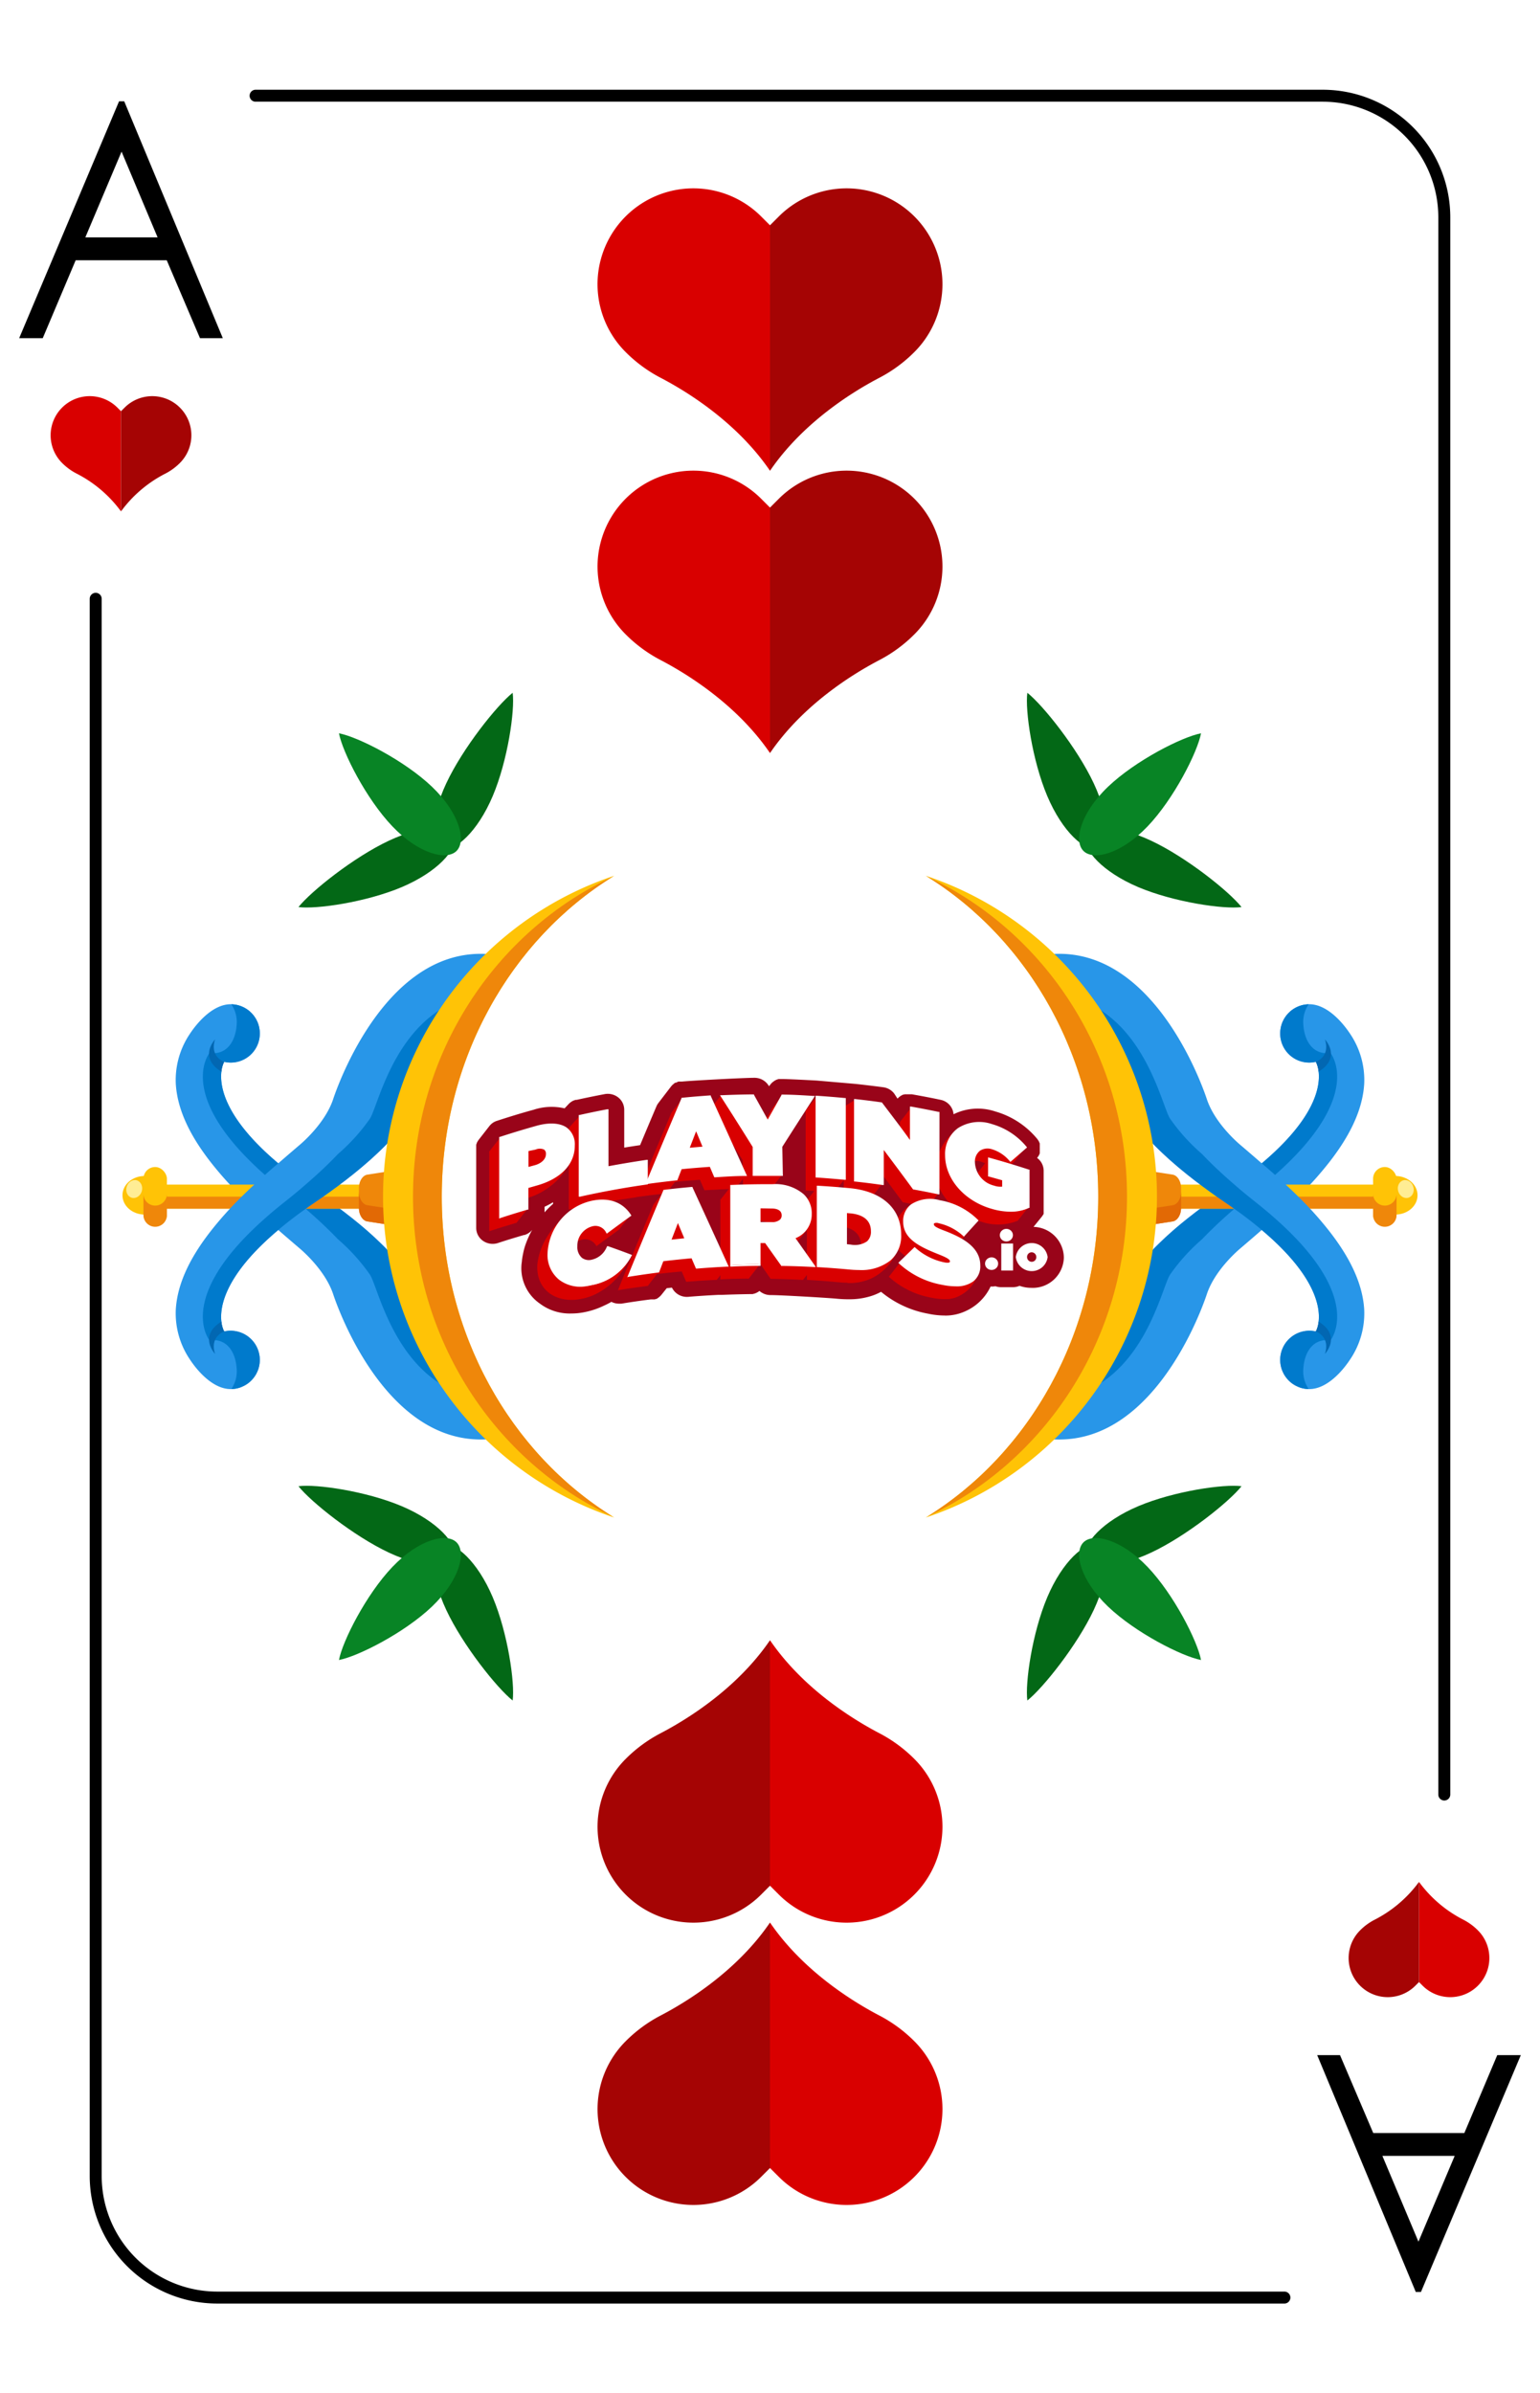 <svg id="Layer_1" data-name="Layer 1" xmlns="http://www.w3.org/2000/svg" viewBox="0 0 321.875 500"><defs><style>.cls-1{fill:#fff}.cls-2{fill:#036816}.cls-3{fill:#088425}.cls-4{fill:none}.cls-5{fill:#d90000}.cls-6{fill:#a50404}.cls-7{fill:#990419}.cls-8{fill:#2896e8}.cls-9{fill:#007acc}.cls-10{fill:#0267b2}.cls-11{fill:#ffc306}.cls-12{fill:#ffed94}.cls-13{fill:#ef870a}.cls-14{fill:#e26905}</style></defs><path class="cls-1" d="M0 0h321.875v500H0z"/><path d="M268.453 481.248H45.383a26.66 26.66 0 0 1-26.63-26.63V125.1a1.25 1.25 0 0 1 2.5 0v329.52a24.156 24.156 0 0 0 24.13 24.13h223.07a1.25 1.25 0 0 1 0 2.5Zm33.42-105.091a1.249 1.249 0 0 1-1.25-1.25V45.388a24.162 24.162 0 0 0-24.13-24.14H53.423a1.25 1.25 0 0 1 0-2.5h223.07a26.665 26.665 0 0 1 26.63 26.64v329.519a1.25 1.25 0 0 1-1.25 1.25Z"/><path class="cls-2" d="M83.951 314.658c7.547 3.189 11.614 7.9 10.948 10.327s-6.145 2.884-13.608-.614c-7.362-3.452-16.277-10.571-18.907-13.871 3.67-.5 14.121 1.012 21.567 4.158Z"/><path class="cls-2" d="M102.99 333.7c-3.189-7.547-7.9-11.614-10.327-10.948s-2.884 6.145.614 13.608c3.452 7.362 10.572 16.277 13.873 18.906.494-3.672-1.014-14.123-4.16-21.566Z"/><path class="cls-3" d="M82.005 327.368c5.542-5.805 11.35-7.213 13.419-5.144s.661 7.877-5.144 13.419c-5.727 5.466-15.436 10.4-19.434 11.159.764-4.002 5.693-13.702 11.159-19.434Z"/><path class="cls-2" d="M83.951 185.342c7.547-3.19 11.614-7.9 10.948-10.327s-6.145-2.884-13.608.614c-7.362 3.452-16.277 10.571-18.907 13.871 3.67.5 14.121-1.012 21.567-4.158Z"/><path class="cls-2" d="M102.99 166.3c-3.189 7.547-7.9 11.614-10.327 10.948s-2.884-6.145.614-13.608c3.452-7.362 10.572-16.277 13.873-18.907.494 3.673-1.014 14.124-4.16 21.567Z"/><path class="cls-3" d="M82.005 172.632c5.542 5.805 11.35 7.213 13.419 5.144s.661-7.877-5.144-13.419c-5.727-5.466-15.436-10.4-19.434-11.159.764 4.002 5.693 13.707 11.159 19.434Z"/><path class="cls-2" d="M237.925 314.658c-7.548 3.189-11.614 7.9-10.949 10.327s6.146 2.884 13.608-.614c7.362-3.452 16.277-10.572 18.907-13.873-3.67-.498-14.121 1.014-21.566 4.16Z"/><path class="cls-2" d="M218.885 333.7c3.19-7.547 7.9-11.614 10.327-10.948s2.884 6.145-.614 13.608c-3.451 7.362-10.571 16.277-13.873 18.906-.494-3.672 1.014-14.123 4.16-21.566Z"/><path class="cls-3" d="M239.87 327.368c-5.541-5.805-11.35-7.213-13.419-5.144s-.66 7.877 5.144 13.419c5.727 5.466 15.437 10.4 19.434 11.159-.764-4.002-5.693-13.702-11.159-19.434Z"/><path class="cls-2" d="M237.925 185.342c-7.548-3.19-11.614-7.9-10.949-10.327s6.146-2.884 13.608.614c7.362 3.452 16.277 10.572 18.907 13.873-3.67.498-14.121-1.014-21.566-4.16Z"/><path class="cls-2" d="M218.885 166.3c3.19 7.547 7.9 11.614 10.327 10.948s2.884-6.145-.614-13.608c-3.451-7.362-10.571-16.277-13.873-18.907-.494 3.673 1.014 14.124 4.16 21.567Z"/><path class="cls-3" d="M239.87 172.632c-5.541 5.805-11.35 7.213-13.419 5.144s-.66-7.877 5.144-13.419c5.727-5.466 15.437-10.4 19.434-11.159-.764 4.002-5.693 13.707-11.159 19.434Z"/><path class="cls-4" d="M37.6 85.157a8.2 8.2 0 0 0-11.559 0l-.755.755-.754-.755a8.173 8.173 0 0 0-11.555 11.559 12.107 12.107 0 0 0 2.955 2.18 26.322 26.322 0 0 1 9.358 7.943 26.339 26.339 0 0 1 9.358-7.939 12.093 12.093 0 0 0 2.956-2.18 8.2 8.2 0 0 0-.004-11.563Z"/><path class="cls-5" d="M25.29 85.912v20.927a26.33 26.33 0 0 0-9.358-7.939 12.107 12.107 0 0 1-2.955-2.18 8.173 8.173 0 0 1 11.559-11.563Z"/><path class="cls-6" d="M25.29 85.912v20.927a26.339 26.339 0 0 1 9.358-7.939 12.093 12.093 0 0 0 2.956-2.18 8.173 8.173 0 0 0-11.559-11.563Z"/><path class="cls-4" d="M284.271 414.843a8.2 8.2 0 0 0 11.559 0l.755-.755.755.755a8.173 8.173 0 1 0 11.56-11.559 12.088 12.088 0 0 0-2.955-2.18 26.33 26.33 0 0 1-9.358-7.943 26.33 26.33 0 0 1-9.358 7.943 12.093 12.093 0 0 0-2.956 2.18 8.2 8.2 0 0 0-.002 11.559Z"/><path class="cls-5" d="M296.585 414.088v-20.927a26.33 26.33 0 0 0 9.358 7.943 12.088 12.088 0 0 1 2.955 2.18 8.173 8.173 0 1 1-11.558 11.559Z"/><path class="cls-6" d="M296.585 414.088v-20.927a26.33 26.33 0 0 1-9.358 7.943 12.093 12.093 0 0 0-2.956 2.18 8.173 8.173 0 0 0 11.559 11.559Z"/><path class="cls-5" d="M160.938 47.066v51.287c-6.972-10.206-17.45-16.609-22.938-19.467a29.665 29.665 0 0 1-7.243-5.342 20.03 20.03 0 0 1 28.327-28.327Z"/><path class="cls-6" d="M160.938 47.066v51.287c6.972-10.206 17.449-16.609 22.933-19.467a29.67 29.67 0 0 0 7.244-5.342 20.03 20.03 0 0 0-28.327-28.327Z"/><path class="cls-5" d="M160.938 106.043v51.286c-6.972-10.206-17.45-16.608-22.934-19.467a29.665 29.665 0 0 1-7.243-5.342 20.03 20.03 0 0 1 28.327-28.327Z"/><path class="cls-6" d="M160.938 106.043v51.286c6.972-10.206 17.449-16.608 22.933-19.467a29.67 29.67 0 0 0 7.244-5.342 20.03 20.03 0 0 0-28.327-28.327Z"/><path class="cls-5" d="M160.938 452.934v-51.287c6.972 10.206 17.449 16.608 22.933 19.467a29.67 29.67 0 0 1 7.244 5.342 20.03 20.03 0 0 1-28.327 28.327Z"/><path class="cls-6" d="M160.938 452.934v-51.287c-6.972 10.206-17.45 16.608-22.934 19.467a29.665 29.665 0 0 0-7.243 5.342 20.03 20.03 0 0 0 28.327 28.327Z"/><path class="cls-5" d="M160.938 393.957v-51.286c6.972 10.2 17.449 16.608 22.933 19.467a29.67 29.67 0 0 1 7.244 5.342 20.03 20.03 0 0 1-28.327 28.327Z"/><path class="cls-6" d="M160.938 393.957v-51.286c-6.972 10.2-17.45 16.608-22.934 19.467a29.665 29.665 0 0 0-7.243 5.342 20.03 20.03 0 0 0 28.327 28.327Z"/><path class="cls-7" d="M197.379 274.834a16.779 16.779 0 0 1-3.4-.382 21.336 21.336 0 0 1-9.828-4.573 11.593 11.593 0 0 1-2.764 1.079 14.608 14.608 0 0 1-3.721.481h-.461c-.761 0-1.565-.042-2.39-.124-2.175-.2-11.637-.754-13.811-.754a3.494 3.494 0 0 1-2.27-.86l-.041.037-.263.176a3.5 3.5 0 0 1-.7.329l-.442.118h-.649c-1.943.028-3.9.081-5.789.16h-.761c-2.266.116-4.324.25-6.24.409-.1.008-.2.013-.3.013a3.47 3.47 0 0 1-3.106-1.934l-1.093.117-1.07 1.338-.243.281-.315.278-.489.349h-.177l-.187.093h-.848a160.35 160.35 0 0 0-6.083.88l-.08.012h-.493a3.531 3.531 0 0 1-1.577-.379 14.081 14.081 0 0 1-1.425.732 16.754 16.754 0 0 1-4.08 1.4 13.871 13.871 0 0 1-2.862.3 10.386 10.386 0 0 1-6.605-2.082 8.965 8.965 0 0 1-3.728-8.85c0-.106.019-.29.019-.29.06-.453.131-.852.217-1.25a13.335 13.335 0 0 1 .513-1.916 20.357 20.357 0 0 1 1.392-3.087l-.272.3-.233.2-.251.181-.347.2-.466.192h-.134c-2.112.615-3.846 1.15-5.447 1.68a3.541 3.541 0 0 1-3.082-.426 3.3 3.3 0 0 1-1.467-2.709v-17.394l.167-.475.153-.266.167-.255 2.321-2.977.182-.2.235-.222.289-.223.27-.153.323-.154.057-.018c2.1-.687 4.9-1.577 7.837-2.371a11.9 11.9 0 0 1 3.767-.6 12.077 12.077 0 0 1 2.707.307l.847-.9.2-.2.232-.183.276-.187.3-.153.461-.154h.226c1.755-.391 3.712-.792 5.82-1.193a3.494 3.494 0 0 1 .669-.064 3.544 3.544 0 0 1 2.152.733 3.273 3.273 0 0 1 1.282 2.583v7.921q1.661-.271 3.315-.516 1.7-4.067 3.418-8.108a3.22 3.22 0 0 1 .19-.381l.186-.275 2.706-3.53.248-.277.57-.474h.164l.529-.239h.776c2.111-.207 12.881-.786 15.12-.786a3.479 3.479 0 0 1 3.024 1.741l.016.028.312-.4.277-.32.28-.227.325-.227.349-.185.472-.158h.869c2.211.054 6.861.311 7.057.321l8.02.695c.152 0 4.438.5 5.939.712a3.431 3.431 0 0 1 2.276 1.328l.68 1.047.1-.111.216-.2.348-.266.488-.26h.145l.173-.067h1.565l.087.016c2.3.41 4.176.771 5.891 1.138a3.363 3.363 0 0 1 2.7 3.013 11.476 11.476 0 0 1 8.67-.6 17.627 17.627 0 0 1 8.789 5.715l.152.2.221.346.191.447v.9a2.448 2.448 0 0 1 0 .295v.862l-.12.29-.118.219-.177.257-.147.191a3.336 3.336 0 0 1 1.374 2.666v9.025l-.249.391-.147.2-1.726 2.124a6.506 6.506 0 0 1 6.342 6.4l-.006.177a6.493 6.493 0 0 1-6.485 6.166c-.111 0-.344-.009-.348-.009a7.221 7.221 0 0 1-2.424-.42 3.523 3.523 0 0 1-1.384.289h-2.467a3.591 3.591 0 0 1-1.18-.2 4.965 4.965 0 0 1-.77.061c-.083 0-.165 0-.248-.007a10.532 10.532 0 0 1-5.238 5.147 10 10 0 0 1-4.2.927Zm-83.564-21.557a20.707 20.707 0 0 1 1.785-1.777v-.335a16.369 16.369 0 0 1-1.781.947Z"/><path class="cls-7" d="M215.612 257.314a6.484 6.484 0 0 0-1.544.186 3.489 3.489 0 0 0-.106-.452l.2-.134.187-.159.173-.2 2.423-2.982.093-.12.093-.146v-8.733a2.343 2.343 0 0 0-1.651-2.21l-.279-.093.879-1.131.146-.213.093-.173v-.733a2.382 2.382 0 0 0 0-.239v-.692l-.08-.187-.133-.213-.12-.16a16.741 16.741 0 0 0-8.333-5.4 10.5 10.5 0 0 0-9.079 1.211l-.266.2v-1.518a2.357 2.357 0 0 0-1.917-2.276 173.873 173.873 0 0 0-5.858-1.132h-1.291l-.173.067h-.08l-.2.106-.213.16-.146.133-.12.133-.8 1.025-1.4-2.156a2.464 2.464 0 0 0-1.625-.945c-1.85-.267-5.857-.706-5.883-.706l-7.988-.692s-4.806-.266-7-.32h-.706l-.239.08-.227.12-.213.146-.213.173-.186.214-1.238 1.584-.745-1.332a2.466 2.466 0 0 0-2.157-1.238c-2.223 0-13.113.586-15.07.786h-.612l-.266.12-.2.119h-.08l-.159.133-.08.067-.147.16-2.675 3.487-.147.213a2.371 2.371 0 0 0-.133.267q-1.824 4.3-3.634 8.626c-1.664.24-3.341.506-5.019.786v-9.093a2.29 2.29 0 0 0-.892-1.8 2.529 2.529 0 0 0-2.023-.479c-1.957.373-3.994.786-5.9 1.211h-.173l-.239.08-.186.093-.16.107-.187.146-.133.133-1.251 1.332a11.081 11.081 0 0 0-6.537.146c-2.662.719-5.218 1.518-7.787 2.357l-.2.092-.213.121-.159.119-.174.16-.133.146-2.276 2.916-.133.2-.107.187-.08.226v.213q-.006.12 0 .24v16.76a2.3 2.3 0 0 0 1.025 1.89 2.542 2.542 0 0 0 2.21.306 162.864 162.864 0 0 1 5.618-1.73h.08l.226-.094.213-.119.173-.12.187-.16.159-.173 2.277-2.915.119-.16v-1.811a15.355 15.355 0 0 0 2.783-1.477q.519-.333 1-.679v2.662a19.433 19.433 0 0 0-5.817 8.387 12.4 12.4 0 0 0-.48 1.8c-.079.373-.146.746-.2 1.145 0 0-.016.148-.021.3a7.98 7.98 0 0 0 3.309 7.914 9.54 9.54 0 0 0 6.03 1.9 12.885 12.885 0 0 0 2.663-.279 15.914 15.914 0 0 0 3.874-1.331 13.264 13.264 0 0 0 1.837-1 2.511 2.511 0 0 0 1.571.559h.412a166.07 166.07 0 0 1 6.177-.892h.679l.187-.093h.093l.186-.133.226-.2.173-.2 1.331-1.664 2.237-.24.24.559a2.461 2.461 0 0 0 2.462 1.438c2.091-.173 4.221-.306 6.324-.413h.719c1.93-.08 3.9-.133 5.83-.159h.52l.252-.067a2.454 2.454 0 0 0 .466-.213l.2-.133.16-.147.16-.186.359-.453.253.36a2.476 2.476 0 0 0 2 1.038c2.21 0 11.768.559 13.911.759q1.2.12 2.29.12h.4a13.606 13.606 0 0 0 3.541-.453 10.649 10.649 0 0 0 3.115-1.331 20.405 20.405 0 0 0 9.931 4.819 15.886 15.886 0 0 0 3.208.359A8.952 8.952 0 0 0 201.4 273a9.47 9.47 0 0 0 5.019-5.325 3.914 3.914 0 0 0 1.743 0 2.547 2.547 0 0 0 1.079.24h2.459a2.519 2.519 0 0 0 1.331-.387 6.3 6.3 0 0 0 2.543.52 5.5 5.5 0 0 0 5.772-5.209v-.116a5.47 5.47 0 0 0-5.531-5.411q-.099-.002-.203.002Z"/><path class="cls-5" d="M169.432 254.092s.4 2.463-3.487 5.9l-1.6-1.971Zm-67.173-13.525q3.82-1.251 7.681-2.316c4.566-1.265 7.708 0 7.708 3.993 0 3.994-3.195 6.87-7.828 8.161l-1.863.532v4.527q-2.863.825-5.7 1.757Zm7.242 5.964c1.464-.413 2.449-1.331 2.449-2.5 0-1.211-.905-1.6-2.436-1.171l-1.571.452v3.715Z"/><path class="cls-5" d="M119.764 240.354s-.718 7.229-9.984 10.064c0 0-.466-5.032-.319-4.979s10.303-5.085 10.303-5.085Zm-10.876 10.783 1.345 1.424-2.276 2.903-2.077-.972 1.051-2.969 1.957-.386zm-6.629-10.57 2.276-2.915 1.944 2.13-.493 3.634-2.662.439-1.065-3.288z"/><path class="cls-5" d="M118.886 235.615c1.957-.439 3.847-.825 5.817-1.2V246.7q4.1-.773 8.227-1.331v4.766q-7.055 1-14.044 2.556Zm21.459-3.182q2.916-.292 5.844-.492 3.728 8.147 7.455 16.44-3.209.081-6.416.28l-.932-2.183q-3.089.2-6.177.519l-.905 2.33q-3.142.332-6.284.772 3.7-8.907 7.415-17.666Zm4.486 10.2-1.61-3.914-1.611 4.193Z"/><path class="cls-5" d="m141.796 234.018-1.451-1.585 2.277-2.915 1.384 1.345-2.21 3.155zm14.124 11.448-2.276 2.915-3.048-1.504.399-2.689 4.925 1.278zm-14.43.945-2.276 2.916-1.984-1.451.546-2.729 2.915-.094.799 1.358z"/><path class="cls-5" d="M155.228 242.391q-3.341-5.325-6.656-10.583 3.315-.147 6.656-.173l3.035 5.471 3.062-5.418q3.275.08 6.55.279-3.328 5.139-6.656 10.4v5.977q-2.955-.066-5.911 0Z"/><path class="cls-5" d="m152.3 229.611-1.678-.679-2.276 2.902 3.554 2.756 2.516-2.969-2.116-2.01zm9.664 4.22-.692-2.116 2.276-2.916 1.385 2.583-2.969 2.449zm0 10.157 1.465 1.478-2.277 2.902-1.903-1.877.905-2.449 1.81-.054zm6.43-11.954q2.955.186 5.9.479v16.667q-2.941-.292-5.9-.479Z"/><path class="cls-5" d="m169.446 233.645-1.052-1.611 2.276-2.902 2.543 2.969-3.767 1.544zm6.27 11.315.865 1.318-2.29 2.902-1.943-2.409 1.158-2.437 2.21.626z"/><path class="cls-5" d="M176.355 232.726q2.756.306 5.5.692 3.127 4.114 6.23 8.347V234.4q2.9.506 5.777 1.118v16.667q-2.582-.546-5.178-1.012-3.249-4.432-6.51-8.733v7.7q-2.9-.414-5.831-.733Z"/><path class="cls-5" d="m180.442 231.768-1.811-1.944-4.34 2.689 3.288 4.526 3.874-2.915-1.011-2.356zm8.839 3.927-1.185-1.291 2.276-2.902 2.783 3.474-3.874.719zm-5.981 9.065c.106.187 1.158 2.463 1.158 2.463l-2.277 2.916-2.143-2.343 1.1-3.355Zm11.359 2.157 1.491 2.356-2.276 2.916-2.676-2.157 1.504-3.261 1.957.146zm.799-2.676c0-4.965 4.1-7.827 9.518-6.323a14.382 14.382 0 0 1 7.149 4.673l-3.169 2.715a7.99 7.99 0 0 0-3.794-2.556 2.808 2.808 0 0 0-3.86 2.9 5.39 5.39 0 0 0 4.1 5.072 3.741 3.741 0 0 0 1.957.187v-1.664l-2.942-.839v-3.566q4.154 1.146 8.267 2.49v7.708a10.839 10.839 0 0 1-7.535.213c-5.338-1.438-9.691-5.831-9.691-11.01Z"/><path class="cls-5" d="M201.688 235.083a10.5 10.5 0 0 0-5.977 7.721l2.116.572 3.874-4.46Zm3.98 11.302c-.146-.147-1.251-1.465-1.251-1.465l2.276-2.915 2.29 2.875a11.426 11.426 0 0 1-.759 2.21Zm7.828 3.94 1.464 1.85-2.276 2.902-2.343-1.198.945-2.782 2.21-.772zm-.652-11.369 1.557.679-2.276 2.916-2.197-.094.253-2.729 2.663-.772zM112.323 264.01l.124-.077c.237-5.29 6.336-12.188 9.128-9.987 3.821-.786 6.43.572 7.907 2.875q-2.409 1.731-4.819 3.528a2.662 2.662 0 0 0-3.155-1.331 4.366 4.366 0 0 0-3.248 4.353c0 2.17 1.331 3.381 3.248 2.982a4.676 4.676 0 0 0 3.289-2.742q2.409.839 4.819 1.757a11.544 11.544 0 0 1-8.254 6.017c-4.832.932-9.474-1.655-9.039-7.375Z"/><path class="cls-5" d="M121.1 251.922s-7.708 4.087-8.773 12.088l2.276.506 5.432-7.282Zm9.008 1.278 1.651.666-2.29 2.902-2.769-1.131 3.408-2.437zm-.732 10.171 2.5-.985s-2.663 6.656-8.534 8.267l.8-3.9Zm7.175-11.662q2.916-.358 5.844-.612 3.714 8.067 7.442 16.281-3.208.147-6.417.413l-.932-2.157q-3.089.267-6.163.652l-.905 2.357q-3.143.4-6.27.905 3.687-9.025 7.401-17.839Zm4.473 10.1-1.611-3.887-1.61 4.22Zm9.545-11.164q4.326-.187 8.64-.16c3.141 0 5.138.838 6.376 2.05a5.327 5.327 0 0 1 1.611 3.994 5.152 5.152 0 0 1-3.5 5.031q2.063 2.889 4.113 5.831-3.368-.173-6.749-.226l-3.315-4.806h-1.265v4.766q-2.957 0-5.911.16Zm8.467 7.721c1.411 0 2.276-.573 2.276-1.6 0-1.065-.879-1.611-2.25-1.624h-2.582v3.262Zm9.598-7.588q3.381.186 6.762.5c7 .693 10.477 4.58 10.477 9.492 0 4.952-3.554 7.8-10.65 7.109q-3.275-.306-6.563-.493-.025-8.275-.026-16.608Zm6.882 12.327c2.663.253 4.433-.573 4.433-2.969 0-2.4-1.731-3.674-4.433-3.994l-.985-.093V263Z"/><path class="cls-5" d="M187.657 260.868a10.543 10.543 0 0 1-10.517 7.162l.666-4.726Zm-14.404-10.929-2.33-2.063-2.289 2.902 1.464 3.447 3.155-4.286z"/><path class="cls-5" d="m185.78 266.739 3.128-3.035a13.174 13.174 0 0 0 6.11 3.1c1.039.213 1.491 0 1.491-.4 0-.479-.545-.865-2.409-1.6-3.9-1.558-7.362-3.155-7.362-6.656 0-3.155 2.663-5.245 7.415-4.287a14.649 14.649 0 0 1 7.828 3.994l-2.822 3.088a11.176 11.176 0 0 0-5.206-2.769c-.865-.173-1.331 0-1.331.44 0 .452.48.825 2.317 1.53 4.446 1.7 7.4 3.728 7.4 7.069 0 3.5-2.982 4.859-7.654 3.9a17.886 17.886 0 0 1-8.905-4.374Z"/><path class="cls-5" d="M204.6 265.022a7.282 7.282 0 0 1-6.762 6.39l.4-3.448Zm-2.34-10.544 1.984.413-2.277 2.902-3.061 1.225 3.354-4.54zm-14.869 12.727-1.611-.466 2.276-2.902 2.876-.08-1.132 3.062-2.409.386zm-.666-9.172a7.547 7.547 0 0 1 5.884-7.255l-1.078 4.286-3.874 4.526Zm-48.709-3.994-1.465-2.356 2.277-2.916 1.597 2.011-2.409 3.261zm11.448 9.066 2.649 1.331-2.276 2.915-3.115-.985.546-3.634 2.196.373zm-12.38.772.612 1.81-2.276 2.916-2.224-1.212 1.598-3.514h2.29zm14.603-11.568-1.118-1.664 2.276-2.903 1.984 1.372-1.544 4.339-1.598-1.144zm15.203 10.676 3.221 1.504-2.276 2.916-4.566-1.611.665-3.381 2.956.572zm-9.199-.626 1.065 1.864-2.276 2.915a9.993 9.993 0 0 1-2.05-.971c0-.187 1.078-4.154 1.078-4.154ZM122.507 234.6a16.81 16.81 0 0 1-1.331-1.5l-2.277 2.529 2.862 2.663Zm11.608 11.119 1.092 1.478-2.277 2.915-2.436-1.558.306-2.063 3.315-.772zm-25.626-3.594 5.831-1.052-.852 3.208-5.977 1.877.998-4.033z"/><path class="cls-1" d="M104.535 237.652q3.82-1.251 7.681-2.317c4.567-1.264 7.708 0 7.708 3.994s-3.2 6.869-7.827 8.161l-1.864.532v4.526q-2.862.825-5.7 1.757Zm7.242 5.964c1.464-.413 2.45-1.332 2.45-2.5 0-1.211-.906-1.6-2.437-1.172l-1.57.453v3.714Z"/><path class="cls-1" d="M104.336 254.585v-17.066h.133c2.529-.826 5.125-1.611 7.694-2.33s4.9-.612 6.31.4a4.326 4.326 0 0 1 1.664 3.754c0 3.888-2.9 6.936-7.987 8.347l-1.717.493v4.526h-.147c-1.9.546-3.82 1.145-5.7 1.757Zm.4-16.8v16.254a156.2 156.2 0 0 1 5.325-1.637v-4.526h.146l1.864-.533c4.886-1.331 7.694-4.26 7.694-7.987a3.991 3.991 0 0 0-1.5-3.448c-1.331-.932-3.368-1.052-5.95-.333s-5.091 1.398-7.58 2.21Zm5.325 6.523v-4.114h.146l1.571-.466a2.515 2.515 0 0 1 2.143.107 1.436 1.436 0 0 1 .546 1.251c0 1.225-.972 2.237-2.662 2.663l-1.544.439Zm.4-3.834v3.315l1.331-.36c1.451-.4 2.317-1.331 2.317-2.316a1.078 1.078 0 0 0-.386-.945 2.184 2.184 0 0 0-1.784 0Zm10.701-7.402q2.9-.653 5.818-1.2v11.9q4.1-.771 8.227-1.331v4.766q-7.056 1-14.045 2.556Z"/><path class="cls-1" d="M120.963 249.992v-17.053h.159c1.931-.426 3.887-.838 5.818-1.2h.239v11.9q3.995-.738 7.988-1.331h.226v5.152h-.173a178.517 178.517 0 0 0-14.031 2.556Zm.4-16.747v16.268c4.486-1 9.079-1.837 13.645-2.476v-4.38q-3.993.579-7.987 1.331h-.24v-11.9c-1.811.385-3.622.758-5.419 1.157Z"/><path class="cls-1" d="M142.622 229.518q2.914-.292 5.844-.493 3.727 8.148 7.454 16.441-3.207.079-6.416.28l-.932-2.184q-3.089.2-6.177.52l-.905 2.329q-3.141.333-6.283.772 3.701-8.905 7.415-17.665Zm4.486 10.2L145.5 235.8l-1.614 4.2Z"/><path class="cls-1" d="m134.887 247.436.133-.306a2101.275 2101.275 0 0 1 7.415-17.679v-.106h.12c1.944-.2 3.914-.359 5.857-.493h.147v.12c2.5 5.472 5 11.009 7.455 16.441l.119.266h-.292c-2.13 0-4.287.146-6.4.28h-.146l-.932-2.184c-1.97.134-3.994.293-5.9.493l-.905 2.33h-.12c-2.09.226-4.194.479-6.27.772Zm7.868-17.732a1898.105 1898.105 0 0 0-7.242 17.306 217.72 217.72 0 0 1 5.817-.719l.905-2.329h.16c2.05-.213 4.127-.386 6.19-.519h.147l.932 2.183c1.983-.12 3.993-.213 5.99-.266-2.383-5.325-4.832-10.65-7.282-16.055-1.877.053-3.754.213-5.6.4Zm.825 10.517.107-.293 1.61-4.193.187-.466.2.466 1.611 3.914.093.239h-.266l-3.221.266Zm1.917-3.874-1.331 3.435 2.662-.227Zm12.008 3.168q-3.342-5.323-6.656-10.583 3.314-.145 6.656-.173l3.035 5.471 3.062-5.418q3.274.081 6.549.28-3.327 5.139-6.656 10.4v5.977q-2.955-.066-5.911 0Z"/><path class="cls-1" d="M163.628 245.666h-6.31v-6.044a765.757 765.757 0 0 0-6.656-10.53l-.173-.28h.333c2.2-.093 4.433-.159 6.656-.173h.12v.107l2.862 5.152 2.875-5.112v-.107h.12c2.17 0 4.38.147 6.55.28h.333l-.173.266c-2.224 3.421-4.46 6.909-6.657 10.357Zm-4.659-.44h4.26V239.4c2.143-3.368 4.326-6.776 6.5-10.131-2.023-.12-4.06-.213-6.083-.266l-3 5.325-.173.319-.173-.319-2.982-5.328c-2.037 0-4.113.066-6.15.16a1532.8 1532.8 0 0 1 6.5 10.3v5.764Zm11.701-16.147q2.957.186 5.9.479v16.667q-2.943-.292-5.9-.479Z"/><path class="cls-1" d="M176.781 246.478h-.227a234.261 234.261 0 0 0-5.9-.479h-.186v-17.08h.213c1.97.133 3.993.293 5.91.479h.187Zm-5.9-.879c1.824.12 3.675.266 5.5.453v-16.268a187.776 187.776 0 0 0-5.5-.452Zm7.763-15.775q2.757.306 5.5.692 3.129 4.114 6.23 8.347V231.5q2.9.507 5.778 1.119v16.667q-2.583-.546-5.178-1.012-3.249-4.433-6.51-8.733v7.694q-2.9-.412-5.831-.732Z"/><path class="cls-1" d="M196.35 249.513h-.24c-1.7-.359-3.448-.706-5.178-1.012h-.08a788.213 788.213 0 0 0-6.137-8.253v7.321h-.226a175.377 175.377 0 0 0-5.818-.732h-.171v-17.226h.226c1.824.2 3.688.426 5.512.692h.079c1.957 2.583 3.994 5.219 5.871 7.855v-6.976h.24c1.93.346 3.874.719 5.777 1.118h.16Zm-5.325-1.424c1.611.292 3.248.612 4.859.945v-16.268a216.342 216.342 0 0 0-5.325-1.038v7.734l-.36-.492a780.84 780.84 0 0 0-6.176-8.281 171.932 171.932 0 0 0-5.192-.652v16.281c1.81.2 3.634.426 5.431.679v-8.054l.36.479a453.406 453.406 0 0 1 6.469 8.667Zm6.709-6.75c0-4.965 4.1-7.827 9.518-6.323a14.371 14.371 0 0 1 7.149 4.673l-3.182 2.7a7.983 7.983 0 0 0-3.794-2.556 2.808 2.808 0 0 0-3.86 2.9 5.392 5.392 0 0 0 4.1 5.072 3.74 3.74 0 0 0 1.957.186v-1.664l-2.942-.838v-3.568q4.154 1.144 8.267 2.489v7.708a10.833 10.833 0 0 1-7.535.213c-5.325-1.431-9.678-5.831-9.678-10.992Z"/><path class="cls-1" d="M211.206 253.147a14.262 14.262 0 0 1-3.834-.572c-5.791-1.624-9.838-6.244-9.838-11.236a6.658 6.658 0 0 1 2.666-5.639 8.237 8.237 0 0 1 7.109-.865 14.543 14.543 0 0 1 7.241 4.739l.12.146-.146.12-3.182 2.769-.16.133-.133-.146a7.716 7.716 0 0 0-3.687-2.49 2.943 2.943 0 0 0-2.529.293 2.848 2.848 0 0 0-1.065 2.41 5.23 5.23 0 0 0 3.993 4.885 3.98 3.98 0 0 0 1.7.213v-1.331l-2.795-.785h-.147v-3.994l.253.066c2.769.759 5.551 1.6 8.28 2.49h.133v7.987h-.106a8.908 8.908 0 0 1-3.873.807Zm-6.749-18.384a6.8 6.8 0 0 0-3.994 1.2 6.326 6.326 0 0 0-2.5 5.325c0 4.832 3.928 9.319 9.545 10.876a10.876 10.876 0 0 0 7.282-.16v-7.455c-2.6-.838-5.232-1.637-7.867-2.369v3.168l2.8.8h.147v1.952h-.147a3.992 3.992 0 0 1-2.063-.187 5.616 5.616 0 0 1-4.247-5.258A3.207 3.207 0 0 1 204.63 240a3.342 3.342 0 0 1 2.889-.36 7.986 7.986 0 0 1 3.754 2.463l2.888-2.5a14.107 14.107 0 0 0-6.922-4.459 10.22 10.22 0 0 0-2.782-.386Zm-89.804 27.117a11.619 11.619 0 0 1 9.2-10.849c3.821-.786 6.43.572 7.908 2.875q-2.41 1.731-4.819 3.528a2.661 2.661 0 0 0-3.155-1.331 4.365 4.365 0 0 0-3.248 4.353c0 2.17 1.331 3.381 3.248 2.982a4.674 4.674 0 0 0 3.288-2.743q2.409.839 4.819 1.757a11.541 11.541 0 0 1-8.254 6.018c-4.834.93-8.987-1.425-8.987-6.59Z"/><path class="cls-1" d="M121.482 268.829a7.4 7.4 0 0 1-4.58-1.438 6.655 6.655 0 0 1-2.462-5.511 11.808 11.808 0 0 1 9.318-11.036c3.541-.732 6.43.32 8.121 2.969l.093.146-.147.107a536.39 536.39 0 0 0-4.819 3.527l-.186.134-.12-.187a2.489 2.489 0 0 0-2.942-1.331 4.192 4.192 0 0 0-3.088 4.167 2.949 2.949 0 0 0 .985 2.422 2.419 2.419 0 0 0 2.023.373 4.432 4.432 0 0 0 3.142-2.662l.08-.16h.173c1.6.559 3.221 1.145 4.819 1.757l.213.08-.107.187a11.834 11.834 0 0 1-8.386 6.123 10.809 10.809 0 0 1-2.13.333Zm4.486-17.878a10.217 10.217 0 0 0-2.077.226 11.41 11.41 0 0 0-9.039 10.65 6.283 6.283 0 0 0 2.317 5.218 7.788 7.788 0 0 0 6.416 1.132 11.289 11.289 0 0 0 7.987-5.738 227.783 227.783 0 0 0-4.433-1.611 4.845 4.845 0 0 1-3.341 2.663 2.822 2.822 0 0 1-2.369-.439 3.318 3.318 0 0 1-1.132-2.663 4.525 4.525 0 0 1 3.408-4.539 2.847 2.847 0 0 1 3.261 1.331c1.491-1.118 3-2.223 4.5-3.3a6.324 6.324 0 0 0-5.5-2.928Zm12.86-2.184q2.914-.358 5.844-.612 3.714 8.067 7.441 16.281-3.209.147-6.416.413l-.932-2.157q-3.089.267-6.164.652l-.901 2.356q-3.141.4-6.27.9 3.683-8.994 7.398-17.833Zm4.472 10.1-1.61-3.887-1.611 4.22Z"/><path class="cls-1" d="m131.106 266.845.134-.319a2220.722 2220.722 0 0 1 7.4-17.838v-.107h.12c1.93-.239 3.9-.439 5.844-.612h.147v.12c2.5 5.431 5 10.9 7.441 16.28l.12.253h-.293c-2.13.094-4.287.24-6.4.413h-.147l-.931-2.157c-1.957.174-3.994.387-5.9.613l-.905 2.356h-.12c-2.077.266-4.18.572-6.257.905Zm7.855-17.905a2695.114 2695.114 0 0 0-7.229 17.413c1.93-.306 3.874-.586 5.8-.839l.906-2.356h.119c2.05-.253 4.127-.466 6.177-.652h.147l.931 2.156c1.984-.16 3.994-.293 5.978-.386a1977.244 1977.244 0 0 0-7.269-15.9c-1.837.147-3.714.347-5.551.56Zm.812 10.491.106-.293 1.611-4.22.186-.48.2.466 1.611 3.888.093.239h-.266l-3.222.333Zm1.917-3.914-1.332 3.461 2.663-.28Zm11.155-7.801q4.327-.186 8.64-.16c3.142 0 5.139.839 6.377 2.05a5.323 5.323 0 0 1 1.61 3.994 5.152 5.152 0 0 1-3.487 4.952q2.063 2.889 4.113 5.831-3.368-.174-6.749-.227l-3.342-4.779h-1.264v4.766q-2.957 0-5.911.16Zm8.467 7.761c1.411 0 2.276-.573 2.276-1.6 0-1.065-.878-1.61-2.249-1.624h-2.583v3.262Z"/><path class="cls-1" d="M170.5 264.7h-.4c-2.236-.12-4.5-.2-6.736-.226h-.107v-.08l-3.341-4.7h-.958v4.766h-.2c-1.957 0-3.994.066-5.911.159h-.213v-17.063h.187a187.75 187.75 0 0 1 8.653-.16 9.107 9.107 0 0 1 6.509 2.1 5.468 5.468 0 0 1 1.678 4.153 5.326 5.326 0 0 1-3.395 5.032c1.331 1.864 2.662 3.767 3.994 5.644Zm-7.029-.625c2.077 0 4.181.106 6.244.213-1.331-1.838-2.663-3.688-3.9-5.512l-.133-.186.227-.093a4.927 4.927 0 0 0 3.368-4.779 5.114 5.114 0 0 0-1.558-3.888 8.72 8.72 0 0 0-6.23-1.983c-2.8 0-5.644 0-8.44.16v16.28a196.3 196.3 0 0 1 5.511-.146V259.3h1.571v.08Zm-4.912-8.374v-3.647h2.783c1.53 0 2.449.679 2.449 1.81a1.571 1.571 0 0 1-.479 1.172 2.863 2.863 0 0 1-2 .612h-2.756Zm.4-3.261v2.875h2.356a2.423 2.423 0 0 0 1.7-.506 1.182 1.182 0 0 0 .359-.905c0-1.238-1.331-1.424-2.05-1.424Zm11.951-4.564q3.381.186 6.763.5c7 .693 10.476 4.58 10.476 9.492 0 4.952-3.554 7.8-10.649 7.109q-3.276-.306-6.563-.493-.027-8.284-.027-16.608Zm6.882 12.327c2.663.253 4.433-.573 4.433-2.969 0-2.4-1.73-3.674-4.433-3.994l-.985-.093v6.953Z"/><path class="cls-1" d="M179.523 265.328q-.985 0-2.063-.107c-2.17-.2-4.367-.372-6.55-.492h-.186v-17.013h.213c2.249.133 4.526.306 6.762.519 6.656.652 10.65 4.273 10.65 9.678a6.8 6.8 0 0 1-2.236 5.418 9.849 9.849 0 0 1-6.59 1.997Zm-8.4-.972c2.117.12 4.26.28 6.377.479 3.754.36 6.562-.239 8.36-1.784a6.44 6.44 0 0 0 2.1-5.138c0-5.192-3.847-8.666-10.29-9.319-2.17-.2-4.367-.372-6.537-.5Zm7.575-3.914h-.919l-.985-.093h-.186v-7.335h.226l.985.093c2.969.28 4.606 1.744 4.606 4.114a3.01 3.01 0 0 1-.945 2.4 4.166 4.166 0 0 1-2.78.821Zm-1.678-.506.8.08a4.5 4.5 0 0 0 3.4-.679 2.661 2.661 0 0 0 .812-2.1c0-2.756-2.317-3.554-4.247-3.741l-.759-.066Zm11.036 3.888 3.129-3.036a13.151 13.151 0 0 0 6.11 3.1c1.038.213 1.491 0 1.491-.4 0-.479-.546-.865-2.41-1.6-3.9-1.557-7.361-3.155-7.361-6.656 0-3.155 2.662-5.245 7.415-4.286a14.641 14.641 0 0 1 7.827 3.993l-2.822 3.089a11.163 11.163 0 0 0-5.205-2.769c-.865-.173-1.331 0-1.331.439 0 .453.479.825 2.316 1.531 4.446 1.7 7.4 3.727 7.4 7.069 0 3.5-2.982 4.859-7.655 3.9a17.88 17.88 0 0 1-8.904-4.374Z"/><path class="cls-1" d="M199.718 268.736a13.728 13.728 0 0 1-2.756-.306 17.943 17.943 0 0 1-9.066-4.473l-.133-.133.133-.134 3.129-3.035.133-.133.146.133a12.951 12.951 0 0 0 6 3.062c.786.16 1.065.067 1.158 0a.239.239 0 0 0 .08-.213c0-.373-.625-.759-2.29-1.424-4.1-1.624-7.481-3.275-7.481-6.856a4.366 4.366 0 0 1 1.651-3.608 7.322 7.322 0 0 1 6-.865 14.739 14.739 0 0 1 7.987 4.1l.12.133-.12.133-2.809 3.089-.133.16-.147-.147a11.074 11.074 0 0 0-5.111-2.662 1.324 1.324 0 0 0-.932 0 .237.237 0 0 0-.093.213c0 .319.359.652 2.183 1.331 3.727 1.424 7.521 3.408 7.521 7.255a3.994 3.994 0 0 1-1.491 3.368 5.9 5.9 0 0 1-3.679 1.012Zm-11.382-4.912a17.673 17.673 0 0 0 8.719 4.233c2.663.559 4.806.333 6.071-.639a3.648 3.648 0 0 0 1.331-3.062c0-2.875-2.183-4.939-7.282-6.9-1.864-.719-2.436-1.118-2.436-1.717a.614.614 0 0 1 .24-.506 1.6 1.6 0 0 1 1.331-.12 11.3 11.3 0 0 1 5.152 2.663l2.555-2.8a14.367 14.367 0 0 0-7.6-3.86 6.935 6.935 0 0 0-5.657.785 3.993 3.993 0 0 0-1.5 3.3c0 3.354 3.275 4.925 7.242 6.509 1.944.772 2.529 1.185 2.529 1.771a.61.61 0 0 1-.239.506 1.908 1.908 0 0 1-1.5.08 13.324 13.324 0 0 1-6.057-3.022Zm20.94-4.034h2.463v5.644h-2.463zm3.035 2.836a3.355 3.355 0 0 1 6.656 0 3.355 3.355 0 0 1-6.656 0Zm4.287 0a.985.985 0 0 0-.972-1 .958.958 0 0 0-.959.958v.027a.987.987 0 0 0 .972 1 .959.959 0 0 0 .959-.959Z"/><ellipse class="cls-1" cx="207.252" cy="263.997" rx="1.371" ry="1.318"/><ellipse class="cls-1" cx="210.341" cy="258.046" rx="1.371" ry="1.318"/><path d="M25.964 21.167 46.57 70.653H41.8l-6.95-16.282H15.817L8.933 70.653H4.007l20.876-49.486Zm-.558 10.513-7.572 17.914h15.107Zm270.505 447.153-20.606-49.486h4.769l6.951 16.282h19.034l6.883-16.282h4.926l-20.876 49.486Zm.558-10.513 7.572-17.914h-15.106Z"/><path class="cls-8" d="M99.061 291.952a71.8 71.8 0 0 0 6.46 8.23c-22.96 4.95-34.24-24.86-35.88-29.79-1.77-5.35-7.14-9.69-7.14-9.69-1.45-1.24-2.9-2.48-4.34-3.74-.93-.79-1.86-1.6-2.78-2.42-1.66-1.48-3.29-2.98-4.87-4.54a72.831 72.831 0 0 1-6.43-7.15c-3.68-4.71-6.99-10.36-7.34-16.47a17.217 17.217 0 0 1 2.88-10.3c1.79-2.74 5.04-6.28 8.59-6.28a.66.66 0 0 1 .14.01h.08a1.087 1.087 0 0 1 .18.01 2.635 2.635 0 0 1 .28.02c.17.02.35.05.52.08.14.03.28.06.42.1l.1.03c.13.04.26.08.38.13a2.388 2.388 0 0 1 .37.15 3.418 3.418 0 0 1 .43.21 4.122 4.122 0 0 1 .45.27 4.832 4.832 0 0 1 .58.43c.01.01.01.01.02.01.12.12.24.23.35.34.09.09.17.18.26.27.06.07.12.13.17.2a.555.555 0 0 1 .06.08c.1.12.19.25.28.38.03.04.05.09.08.13.08.12.15.24.22.37a.886.886 0 0 1 .08.17c.06.12.12.23.17.35.03.08.06.16.09.23a.88.88 0 0 1 .05.15l.06.18c.03.09.05.19.08.28s.05.2.07.3c.02.12.04.24.06.37l.03.22c.02.21.03.41.03.62a6.066 6.066 0 0 1-7.45 5.94s-.04.07-.1.2c-.03.06-.06.14-.1.24a1.888 1.888 0 0 0-.06.18 1.293 1.293 0 0 0-.07.21c-.01.05-.03.09-.04.14a4.25 4.25 0 0 0-.14.61c-.03.15-.05.31-.07.48-.36 3.14.73 9.75 11.89 19.15 1.67 1.42 3.57 2.89 5.73 4.42.63.46 1.28.91 1.96 1.37.57.4 1.14.78 1.69 1.17h.01c.19.13.38.26.56.39a2.307 2.307 0 0 0 .19.14c.17.13.34.26.52.38.43.3.84.6 1.25.9.06.04.11.08.16.12.14.1.28.2.41.3s.27.2.4.31c.32.24.65.48.96.72.08.06.15.12.23.18.14.11.28.21.41.32.33.24.64.49.95.74a76.15 76.15 0 0 1 6.85 6.09q1.65 1.65 2.95 3.23l.7.85c.51.65 1 1.29 1.44 1.93.21.3.41.59.61.89 0 .01.01.01.02.02.19.3.37.6.55.89.37.59.7 1.19 1 1.77l1.5.62a74.065 74.065 0 0 0 9.85 21.16Z"/><path class="cls-9" d="M89.211 270.792a74.065 74.065 0 0 0 9.85 21.16c-16.12-3.46-19.86-22.6-21.7-25.6a39.674 39.674 0 0 0-6.7-7.43q-2.925-3.06-6.77-6.38c-.96-.84-1.96-1.68-3.02-2.54-.51-.41-1.03-.83-1.56-1.25q-2.145-1.695-3.94-3.29c-17.31-15.3-12.64-23.94-11.68-25.34a2.094 2.094 0 0 1 .15-.21c.43.12-.03.1.43.12a5.119 5.119 0 0 0 .68-.01c2.89-.24 4.38-2.93 4.53-6.19a6.563 6.563 0 0 0-1.13-4.02v-.01a.22.22 0 0 1 .08.01 1.087 1.087 0 0 1 .18.01 2.635 2.635 0 0 1 .28.02c.17.02.35.05.52.08.14.03.28.06.42.1l.1.03c.13.04.26.08.38.13a2.388 2.388 0 0 1 .37.15 3.418 3.418 0 0 1 .43.21 4.122 4.122 0 0 1 .45.27 4.832 4.832 0 0 1 .58.43c.01.01.01.01.02.01.12.12.24.23.35.34a.176.176 0 0 1 .05.04l.04.04c.06.06.12.13.17.19s.12.13.17.2a.555.555 0 0 1 .06.08c.1.12.19.25.28.38.03.04.05.09.08.13.08.12.15.24.22.37a.886.886 0 0 1 .08.17c.06.12.12.23.17.35.03.08.06.16.09.23a.88.88 0 0 1 .05.15l.06.18c.03.09.05.19.08.28s.05.2.07.3c.02.12.04.24.06.37l.03.22c.02.21.03.41.03.62a6.066 6.066 0 0 1-7.45 5.94s-.04.07-.1.2c-.03.06-.06.14-.1.24a1.888 1.888 0 0 0-.06.18 1.293 1.293 0 0 0-.07.21c-.01.05-.03.09-.04.14a4.25 4.25 0 0 0-.14.61c-.03.15-.05.31-.07.48-.36 3.14.73 9.75 11.89 19.15 1.67 1.42 3.57 2.89 5.73 4.42.63.46 1.28.91 1.96 1.37.57.4 1.14.78 1.69 1.17h.01c.19.13.38.26.56.39a2.307 2.307 0 0 0 .19.14c.17.13.34.26.52.38.43.3.84.6 1.25.9.06.04.11.08.16.12.14.1.28.2.41.3s.27.2.4.31c.32.24.65.48.96.72.08.06.15.12.23.18.14.11.28.21.41.32s.27.21.4.32c.19.14.37.28.55.42s.35.29.52.43a75.676 75.676 0 0 1 6.33 5.66 52.825 52.825 0 0 1 3.65 4.08c.51.65 1 1.29 1.44 1.93.21.3.41.59.61.89 0 .01.01.01.02.02.19.3.37.6.55.89.37.59.7 1.19 1 1.77Z"/><path class="cls-10" d="M44.948 217.153c-1.161 3.678 1.906 4.683 1.906 4.683a5.587 5.587 0 0 0-.579 2.055c-4.892-3.007-1.327-6.738-1.327-6.738Z"/><ellipse class="cls-11" cx="30.241" cy="249.71" rx="4.645" ry="4.032"/><ellipse class="cls-12" cx="28.054" cy="248.408" rx="1.893" ry="1.643" transform="rotate(-73.892 28.054 248.407)"/><path class="cls-11" d="M33.596 247.484h45.29v5.032h-45.29z"/><path class="cls-13" d="M33.596 250h45.29v2.516h-45.29z"/><rect class="cls-11" x="29.983" y="243.807" width="4.903" height="12.387" rx="2.452"/><path class="cls-13" d="M32.435 251.871a2.459 2.459 0 0 1-2.452-2.452v4.323a2.452 2.452 0 1 0 4.9 0v-4.323a2.458 2.458 0 0 1-2.448 2.452Zm49.032 4.029-4.677-.725c-1.01-.156-1.775-1.375-1.775-2.828v-4.119c0-1.453.765-2.672 1.775-2.829l4.677-.725Z"/><path class="cls-14" d="M75.015 248.963v3.387c0 1.453.765 2.672 1.775 2.828l4.677.725v-3.387l-4.677-.725c-1.01-.156-1.775-1.376-1.775-2.828Z"/><path class="cls-8" d="M99.051 208.052a73.983 73.983 0 0 0-9.84 21.15l-1.5.62a32.565 32.565 0 0 1-2.67 4.27c-.15.2-.3.4-.46.6q-.555.735-1.2 1.5c-.25.31-.52.62-.8.93-.55.63-1.15 1.27-1.78 1.92-.68.7-1.41 1.41-2.18 2.13-.65.61-1.33 1.23-2.05 1.84-.78.69-1.6 1.37-2.46 2.06-.34.28-.7.57-1.07.85-.27.21-.53.42-.81.64-.39.29-.79.6-1.19.9-.13.1-.27.2-.4.3-.81.61-1.66 1.22-2.53 1.84a.55.55 0 0 0-.09.07c-.16.11-.31.22-.47.33h-.01c-.55.39-1.12.77-1.69 1.17-.68.46-1.33.91-1.96 1.37-2.16 1.53-4.06 3-5.73 4.42-11.17 9.41-12.25 16.02-11.89 19.15v.02c.02.16.04.31.07.45a.5.5 0 0 1 .02.12 4.317 4.317 0 0 0 .11.48q.1.33.18.54c.04.1.07.18.1.24.06.13.1.2.1.2a6.1 6.1 0 0 1 7.45 5.94c0 .21-.01.42-.03.62l-.03.23-.06.37c-.02.1-.05.19-.07.29s-.05.2-.08.29a1.688 1.688 0 0 1-.08.24c-.01.03-.02.05-.03.08-.03.08-.06.16-.09.23a3.778 3.778 0 0 1-.17.35 1.417 1.417 0 0 1-.08.18c-.07.13-.14.25-.22.37a1.48 1.48 0 0 0-.08.13c-.09.13-.18.26-.28.38-.02.03-.04.05-.06.08-.11.13-.22.26-.34.38l-.09.09c-.11.12-.23.22-.35.33l-.02.02a5.677 5.677 0 0 1-.91.63 1.819 1.819 0 0 1-.31.16.313.313 0 0 1-.1.05 3.294 3.294 0 0 1-.39.17.59.59 0 0 0-.08.04 5.467 5.467 0 0 1-1.46.35c-.18.01-.36.03-.54.03a.66.66 0 0 1-.14.01c-3.55 0-6.8-3.54-8.59-6.29a17.187 17.187 0 0 1-2.88-10.29c.35-6.11 3.66-11.76 7.34-16.47a74 74 0 0 1 6.43-7.15c1.57-1.56 3.2-3.06 4.86-4.54.92-.82 1.85-1.63 2.79-2.42 1.44-1.26 2.89-2.5 4.34-3.74 0 0 5.37-4.34 7.14-9.69 1.64-4.93 12.92-34.74 35.87-29.79a71.8 71.8 0 0 0-6.46 8.23Z"/><path class="cls-9" d="M99.051 208.052a73.983 73.983 0 0 0-9.84 21.15l-1.5.62a32.565 32.565 0 0 1-2.67 4.27c-.15.2-.3.4-.46.6q-.555.735-1.2 1.5c-.25.31-.52.62-.8.93-.56.63-1.15 1.27-1.78 1.92-.68.7-1.41 1.41-2.18 2.13-.65.6-1.33 1.22-2.05 1.84-.78.68-1.6 1.36-2.46 2.06-.34.28-.7.57-1.07.85-.27.21-.53.42-.81.64-.39.29-.79.6-1.19.9-.13.1-.27.2-.4.3s-.27.2-.41.3c-.46.34-.93.68-1.41 1.03-.24.17-.47.34-.71.51a.55.55 0 0 0-.09.07c-.16.1-.32.22-.48.33-.55.39-1.12.77-1.69 1.17-.68.46-1.33.91-1.96 1.37-2.16 1.53-4.06 3-5.73 4.42-11.17 9.41-12.25 16.02-11.89 19.15v.02c.02.16.04.31.07.45a.5.5 0 0 1 .02.12 4.317 4.317 0 0 0 .11.48q.1.33.18.54c.04.1.07.18.1.24.06.13.1.2.1.2a6.1 6.1 0 0 1 7.45 5.94c0 .21-.01.42-.03.62l-.03.23-.06.37c-.02.1-.05.19-.07.29s-.05.2-.08.29a1.688 1.688 0 0 1-.08.24c-.01.03-.02.05-.03.08-.03.08-.06.16-.09.23a3.778 3.778 0 0 1-.17.35 1.417 1.417 0 0 1-.08.18c-.07.13-.14.25-.22.37a1.48 1.48 0 0 0-.08.13c-.09.13-.18.26-.28.38-.02.03-.04.05-.06.08-.11.13-.22.26-.34.38-.01.02-.03.03-.04.05a.176.176 0 0 1-.05.04c-.11.12-.23.22-.35.33l-.02.02a5.677 5.677 0 0 1-.91.63 1.819 1.819 0 0 1-.31.16.313.313 0 0 1-.1.05 3.294 3.294 0 0 1-.39.17.59.59 0 0 0-.08.04 6.355 6.355 0 0 1-1.46.35c-.18.01-.36.03-.54.03a6.544 6.544 0 0 0 1.13-4.02c-.15-3.28-1.65-5.97-4.54-6.19a4.97 4.97 0 0 0-.67-.01c-.46.02 0 0-.43.12a2.094 2.094 0 0 1-.15-.21c-.96-1.4-5.64-10.04 11.69-25.34 1.2-1.07 2.51-2.16 3.93-3.29.53-.42 1.05-.84 1.56-1.25 1.06-.86 2.06-1.7 3.02-2.54q3.855-3.315 6.77-6.39a39.674 39.674 0 0 0 6.7-7.43c1.839-3 5.58-22.12 21.69-25.59Z"/><path class="cls-10" d="M44.948 282.847c-1.161-3.678 1.906-4.683 1.906-4.683a5.587 5.587 0 0 1-.579-2.055c-4.892 3.007-1.327 6.738-1.327 6.738Z"/><path class="cls-11" d="M92.334 250c0-28.787 14.545-53.863 36.063-67.044a70.664 70.664 0 0 0 0 134.089C106.879 303.863 92.334 278.787 92.334 250Z"/><path class="cls-13" d="M86.321 249.994c0 29.81 17.175 55.434 41.811 66.882-21.372-13.226-35.8-38.208-35.8-66.876 0-28.7 14.458-53.706 35.869-66.92-24.673 11.431-41.88 37.075-41.88 66.914Z"/><path class="cls-8" d="M222.814 291.952a71.8 71.8 0 0 1-6.46 8.23c22.96 4.95 34.24-24.86 35.88-29.79 1.77-5.35 7.14-9.69 7.14-9.69 1.45-1.24 2.9-2.48 4.34-3.74.93-.79 1.86-1.6 2.78-2.42 1.66-1.48 3.29-2.98 4.87-4.54a72.831 72.831 0 0 0 6.43-7.15c3.68-4.71 6.99-10.36 7.34-16.47a17.217 17.217 0 0 0-2.88-10.3c-1.79-2.74-5.04-6.28-8.59-6.28a.66.66 0 0 0-.14.01h-.08a1.087 1.087 0 0 0-.18.01 2.635 2.635 0 0 0-.28.02c-.17.02-.35.05-.52.08-.14.03-.28.06-.42.1l-.1.03c-.13.04-.26.08-.38.13a2.388 2.388 0 0 0-.37.15 3.418 3.418 0 0 0-.43.21 4.122 4.122 0 0 0-.45.27 4.832 4.832 0 0 0-.58.43c-.01.01-.01.01-.02.01-.12.12-.24.23-.35.34-.09.09-.17.18-.26.27-.06.07-.12.13-.17.2a.555.555 0 0 0-.06.08c-.1.12-.19.25-.28.38-.03.04-.05.09-.08.13-.08.12-.15.24-.22.37a.886.886 0 0 0-.08.17c-.06.12-.12.23-.17.35-.03.08-.06.16-.09.23a.88.88 0 0 0-.05.15l-.06.18c-.03.09-.05.19-.08.28s-.05.2-.07.3c-.02.12-.04.24-.06.37l-.03.22c-.02.21-.03.41-.03.62a6.066 6.066 0 0 0 7.45 5.94s.04.07.1.2c.03.06.06.14.1.24a1.888 1.888 0 0 1 .06.18 1.293 1.293 0 0 1 .07.21c.01.05.03.09.04.14a4.25 4.25 0 0 1 .14.61c.03.15.05.31.07.48.36 3.14-.73 9.75-11.89 19.15a82.127 82.127 0 0 1-5.73 4.42c-.63.46-1.28.91-1.96 1.37-.57.4-1.14.78-1.69 1.17h-.01c-.19.13-.38.26-.56.39a2.307 2.307 0 0 1-.19.14c-.17.13-.34.26-.52.38-.43.3-.84.6-1.25.9-.06.04-.11.08-.16.12-.14.1-.28.2-.41.3s-.27.2-.4.31c-.32.24-.65.48-.96.72-.08.06-.15.12-.23.18-.14.11-.28.21-.41.32-.33.24-.64.49-.95.74a76.15 76.15 0 0 0-6.85 6.09q-1.65 1.65-2.95 3.23l-.7.85c-.51.65-1 1.29-1.44 1.93-.21.3-.41.59-.61.89 0 .01-.01.01-.02.02-.19.3-.37.6-.55.89-.37.59-.7 1.19-1 1.77l-1.5.62a74.065 74.065 0 0 1-9.85 21.16Z"/><path class="cls-9" d="M232.664 270.792a74.065 74.065 0 0 1-9.85 21.16c16.12-3.46 19.86-22.6 21.7-25.6a39.674 39.674 0 0 1 6.7-7.43q2.925-3.06 6.77-6.38c.96-.84 1.96-1.68 3.02-2.54.51-.41 1.03-.83 1.56-1.25q2.145-1.695 3.94-3.29c17.31-15.3 12.64-23.94 11.68-25.34a2.094 2.094 0 0 0-.15-.21c-.43.12.03.1-.43.12a5.119 5.119 0 0 1-.68-.01c-2.89-.24-4.38-2.93-4.53-6.19a6.563 6.563 0 0 1 1.13-4.02v-.01a.22.22 0 0 0-.08.01 1.087 1.087 0 0 0-.18.01 2.635 2.635 0 0 0-.28.02c-.17.02-.35.05-.52.08-.14.03-.28.06-.42.1l-.1.03c-.13.04-.26.08-.38.13a2.388 2.388 0 0 0-.37.15 3.418 3.418 0 0 0-.43.21 4.122 4.122 0 0 0-.45.27 4.832 4.832 0 0 0-.58.43c-.01.01-.01.01-.02.01-.12.12-.24.23-.35.34a.176.176 0 0 0-.05.04l-.04.04c-.06.06-.12.13-.17.19s-.12.13-.17.2a.555.555 0 0 0-.06.08c-.1.12-.19.25-.28.38-.03.04-.05.09-.08.13-.08.12-.15.24-.22.37a.886.886 0 0 0-.08.17c-.06.12-.12.23-.17.35-.03.08-.06.16-.09.23a.88.88 0 0 0-.05.15l-.06.18c-.03.09-.05.19-.08.28s-.05.2-.07.3c-.02.12-.04.24-.06.37l-.03.22c-.02.21-.03.41-.03.62a6.066 6.066 0 0 0 7.45 5.94s.04.07.1.2c.03.06.06.14.1.24a1.888 1.888 0 0 1 .06.18 1.293 1.293 0 0 1 .07.21c.01.05.03.09.04.14a4.25 4.25 0 0 1 .14.61c.03.15.05.31.07.48.36 3.14-.73 9.75-11.89 19.15a82.127 82.127 0 0 1-5.73 4.42c-.63.46-1.28.91-1.96 1.37-.57.4-1.14.78-1.69 1.17h-.01c-.19.13-.38.26-.56.39a2.307 2.307 0 0 1-.19.14c-.17.13-.34.26-.52.38-.43.3-.84.6-1.25.9-.06.04-.11.08-.16.12-.14.1-.28.2-.41.3s-.27.2-.4.31c-.32.24-.65.48-.96.72-.08.06-.15.12-.23.18-.14.11-.28.21-.41.32s-.27.21-.4.32c-.19.14-.37.28-.55.42s-.35.29-.52.43a75.676 75.676 0 0 0-6.33 5.66 52.825 52.825 0 0 0-3.65 4.08c-.51.65-1 1.29-1.44 1.93-.21.3-.41.59-.61.89 0 .01-.01.01-.02.02-.19.3-.37.6-.55.89-.37.59-.7 1.19-1 1.77Z"/><path class="cls-10" d="M276.927 217.153c1.161 3.678-1.906 4.683-1.906 4.683a5.587 5.587 0 0 1 .579 2.055c4.892-3.007 1.327-6.738 1.327-6.738Z"/><ellipse class="cls-11" cx="291.634" cy="249.71" rx="4.645" ry="4.032"/><ellipse class="cls-12" cx="293.821" cy="248.408" rx="1.643" ry="1.893" transform="rotate(-16.108 293.825 248.411)"/><path class="cls-11" transform="rotate(-180 265.634 250)" d="M242.989 247.484h45.29v5.032h-45.29z"/><path class="cls-13" d="M242.989 250h45.29v2.516h-45.29z"/><rect class="cls-11" x="286.989" y="243.807" width="4.903" height="12.387" rx="2.452" transform="rotate(180 289.44 250)"/><path class="cls-13" d="M289.441 251.871a2.458 2.458 0 0 0 2.451-2.452v4.323a2.452 2.452 0 1 1-4.9 0v-4.323a2.459 2.459 0 0 0 2.449 2.452Zm-49.033 4.029 4.677-.725c1.01-.156 1.775-1.375 1.775-2.828v-4.119c0-1.453-.765-2.672-1.775-2.829l-4.677-.725Z"/><path class="cls-14" d="M246.86 248.963v3.387c0 1.453-.765 2.672-1.775 2.828l-4.677.725v-3.387l4.677-.725c1.015-.156 1.775-1.376 1.775-2.828Z"/><path class="cls-8" d="M222.824 208.052a73.983 73.983 0 0 1 9.84 21.15l1.5.62a32.565 32.565 0 0 0 2.67 4.27c.15.2.3.4.46.6q.555.735 1.2 1.5c.25.31.52.62.8.93.55.63 1.15 1.27 1.78 1.92.68.7 1.41 1.41 2.18 2.13.65.61 1.33 1.23 2.05 1.84.78.69 1.6 1.37 2.46 2.06.34.28.7.57 1.07.85.27.21.53.42.81.64.39.29.79.6 1.19.9.13.1.27.2.4.3.81.61 1.66 1.22 2.53 1.84a.55.55 0 0 1 .09.07c.16.11.31.22.47.33h.01c.55.39 1.12.77 1.69 1.17.68.46 1.33.91 1.96 1.37 2.16 1.53 4.06 3 5.73 4.42 11.17 9.41 12.25 16.02 11.89 19.15v.02c-.02.16-.04.31-.07.45a.5.5 0 0 0-.02.12 4.317 4.317 0 0 1-.11.48q-.105.33-.18.54c-.04.1-.07.18-.1.24-.06.13-.1.2-.1.2a6.1 6.1 0 0 0-7.45 5.94c0 .21.01.42.03.62l.03.23.06.37c.02.1.05.19.07.29s.05.2.08.29a1.688 1.688 0 0 0 .08.24c.01.03.02.05.03.08.03.08.06.16.09.23a3.778 3.778 0 0 0 .17.35 1.417 1.417 0 0 0 .08.18c.07.13.14.25.22.37a1.48 1.48 0 0 1 .08.13c.09.13.18.26.28.38.02.03.04.05.06.08.11.13.22.26.34.38l.09.09c.11.12.23.22.35.33l.02.02a5.677 5.677 0 0 0 .91.63 1.819 1.819 0 0 0 .31.16.313.313 0 0 0 .1.05 3.294 3.294 0 0 0 .39.17.59.59 0 0 1 .08.04 5.467 5.467 0 0 0 1.46.35c.18.01.36.03.54.03a.66.66 0 0 0 .14.01c3.55 0 6.8-3.54 8.59-6.29a17.187 17.187 0 0 0 2.88-10.29c-.35-6.11-3.66-11.76-7.34-16.47a74 74 0 0 0-6.43-7.15c-1.57-1.56-3.2-3.06-4.86-4.54-.92-.82-1.85-1.63-2.79-2.42-1.44-1.26-2.89-2.5-4.34-3.74 0 0-5.37-4.34-7.14-9.69-1.64-4.93-12.92-34.74-35.87-29.79a71.8 71.8 0 0 1 6.46 8.23Z"/><path class="cls-9" d="M222.824 208.052a73.983 73.983 0 0 1 9.84 21.15l1.5.62a32.565 32.565 0 0 0 2.67 4.27c.15.2.3.4.46.6q.555.735 1.2 1.5c.25.31.52.62.8.93.56.63 1.15 1.27 1.78 1.92.68.7 1.41 1.41 2.18 2.13.65.6 1.33 1.22 2.05 1.84.78.68 1.6 1.36 2.46 2.06.34.28.7.57 1.07.85.27.21.53.42.81.64.39.29.79.6 1.19.9.13.1.27.2.4.3s.27.2.41.3c.46.34.93.68 1.41 1.03.24.17.47.34.71.51a.55.55 0 0 1 .09.07c.16.1.32.22.48.33.55.39 1.12.77 1.69 1.17.68.46 1.33.91 1.96 1.37 2.16 1.53 4.06 3 5.73 4.42 11.17 9.41 12.25 16.02 11.89 19.15v.02c-.02.16-.04.31-.07.45a.5.5 0 0 0-.02.12 4.317 4.317 0 0 1-.11.48q-.105.33-.18.54c-.04.1-.07.18-.1.24-.06.13-.1.2-.1.2a6.1 6.1 0 0 0-7.45 5.94c0 .21.01.42.03.62l.03.23.06.37c.02.1.05.19.07.29s.05.2.08.29a1.688 1.688 0 0 0 .08.24c.01.03.02.05.03.08.03.08.06.16.09.23a3.778 3.778 0 0 0 .17.35 1.417 1.417 0 0 0 .08.18c.07.13.14.25.22.37a1.48 1.48 0 0 1 .08.13c.09.13.18.26.28.38.02.03.04.05.06.08.11.13.22.26.34.38.01.02.03.03.04.05a.176.176 0 0 0 .05.04c.11.12.23.22.35.33l.02.02a5.677 5.677 0 0 0 .91.63 1.819 1.819 0 0 0 .31.16.313.313 0 0 0 .1.05 3.294 3.294 0 0 0 .39.17.59.59 0 0 1 .08.04 6.355 6.355 0 0 0 1.46.35c.18.01.36.03.54.03a6.544 6.544 0 0 1-1.13-4.02c.15-3.28 1.65-5.97 4.54-6.19a4.97 4.97 0 0 1 .67-.01c.46.02 0 0 .43.12a2.094 2.094 0 0 0 .15-.21c.96-1.4 5.64-10.04-11.69-25.34-1.2-1.07-2.51-2.16-3.93-3.29-.53-.42-1.05-.84-1.56-1.25-1.06-.86-2.06-1.7-3.02-2.54q-3.855-3.315-6.77-6.39a39.674 39.674 0 0 1-6.7-7.43c-1.84-3-5.58-22.12-21.69-25.59Z"/><path class="cls-10" d="M276.927 282.847c1.161-3.678-1.906-4.683-1.906-4.683a5.587 5.587 0 0 0 .579-2.055c4.892 3.007 1.327 6.738 1.327 6.738Z"/><path class="cls-11" d="M229.541 250c0-28.787-14.545-53.863-36.063-67.044a70.664 70.664 0 0 1 0 134.089C215 303.863 229.541 278.787 229.541 250Z"/><path class="cls-13" d="M235.554 249.994c0 29.81-17.175 55.434-41.811 66.882 21.372-13.226 35.8-38.208 35.8-66.876 0-28.7-14.458-53.706-35.868-66.92 24.672 11.431 41.879 37.075 41.879 66.914Z"/></svg>